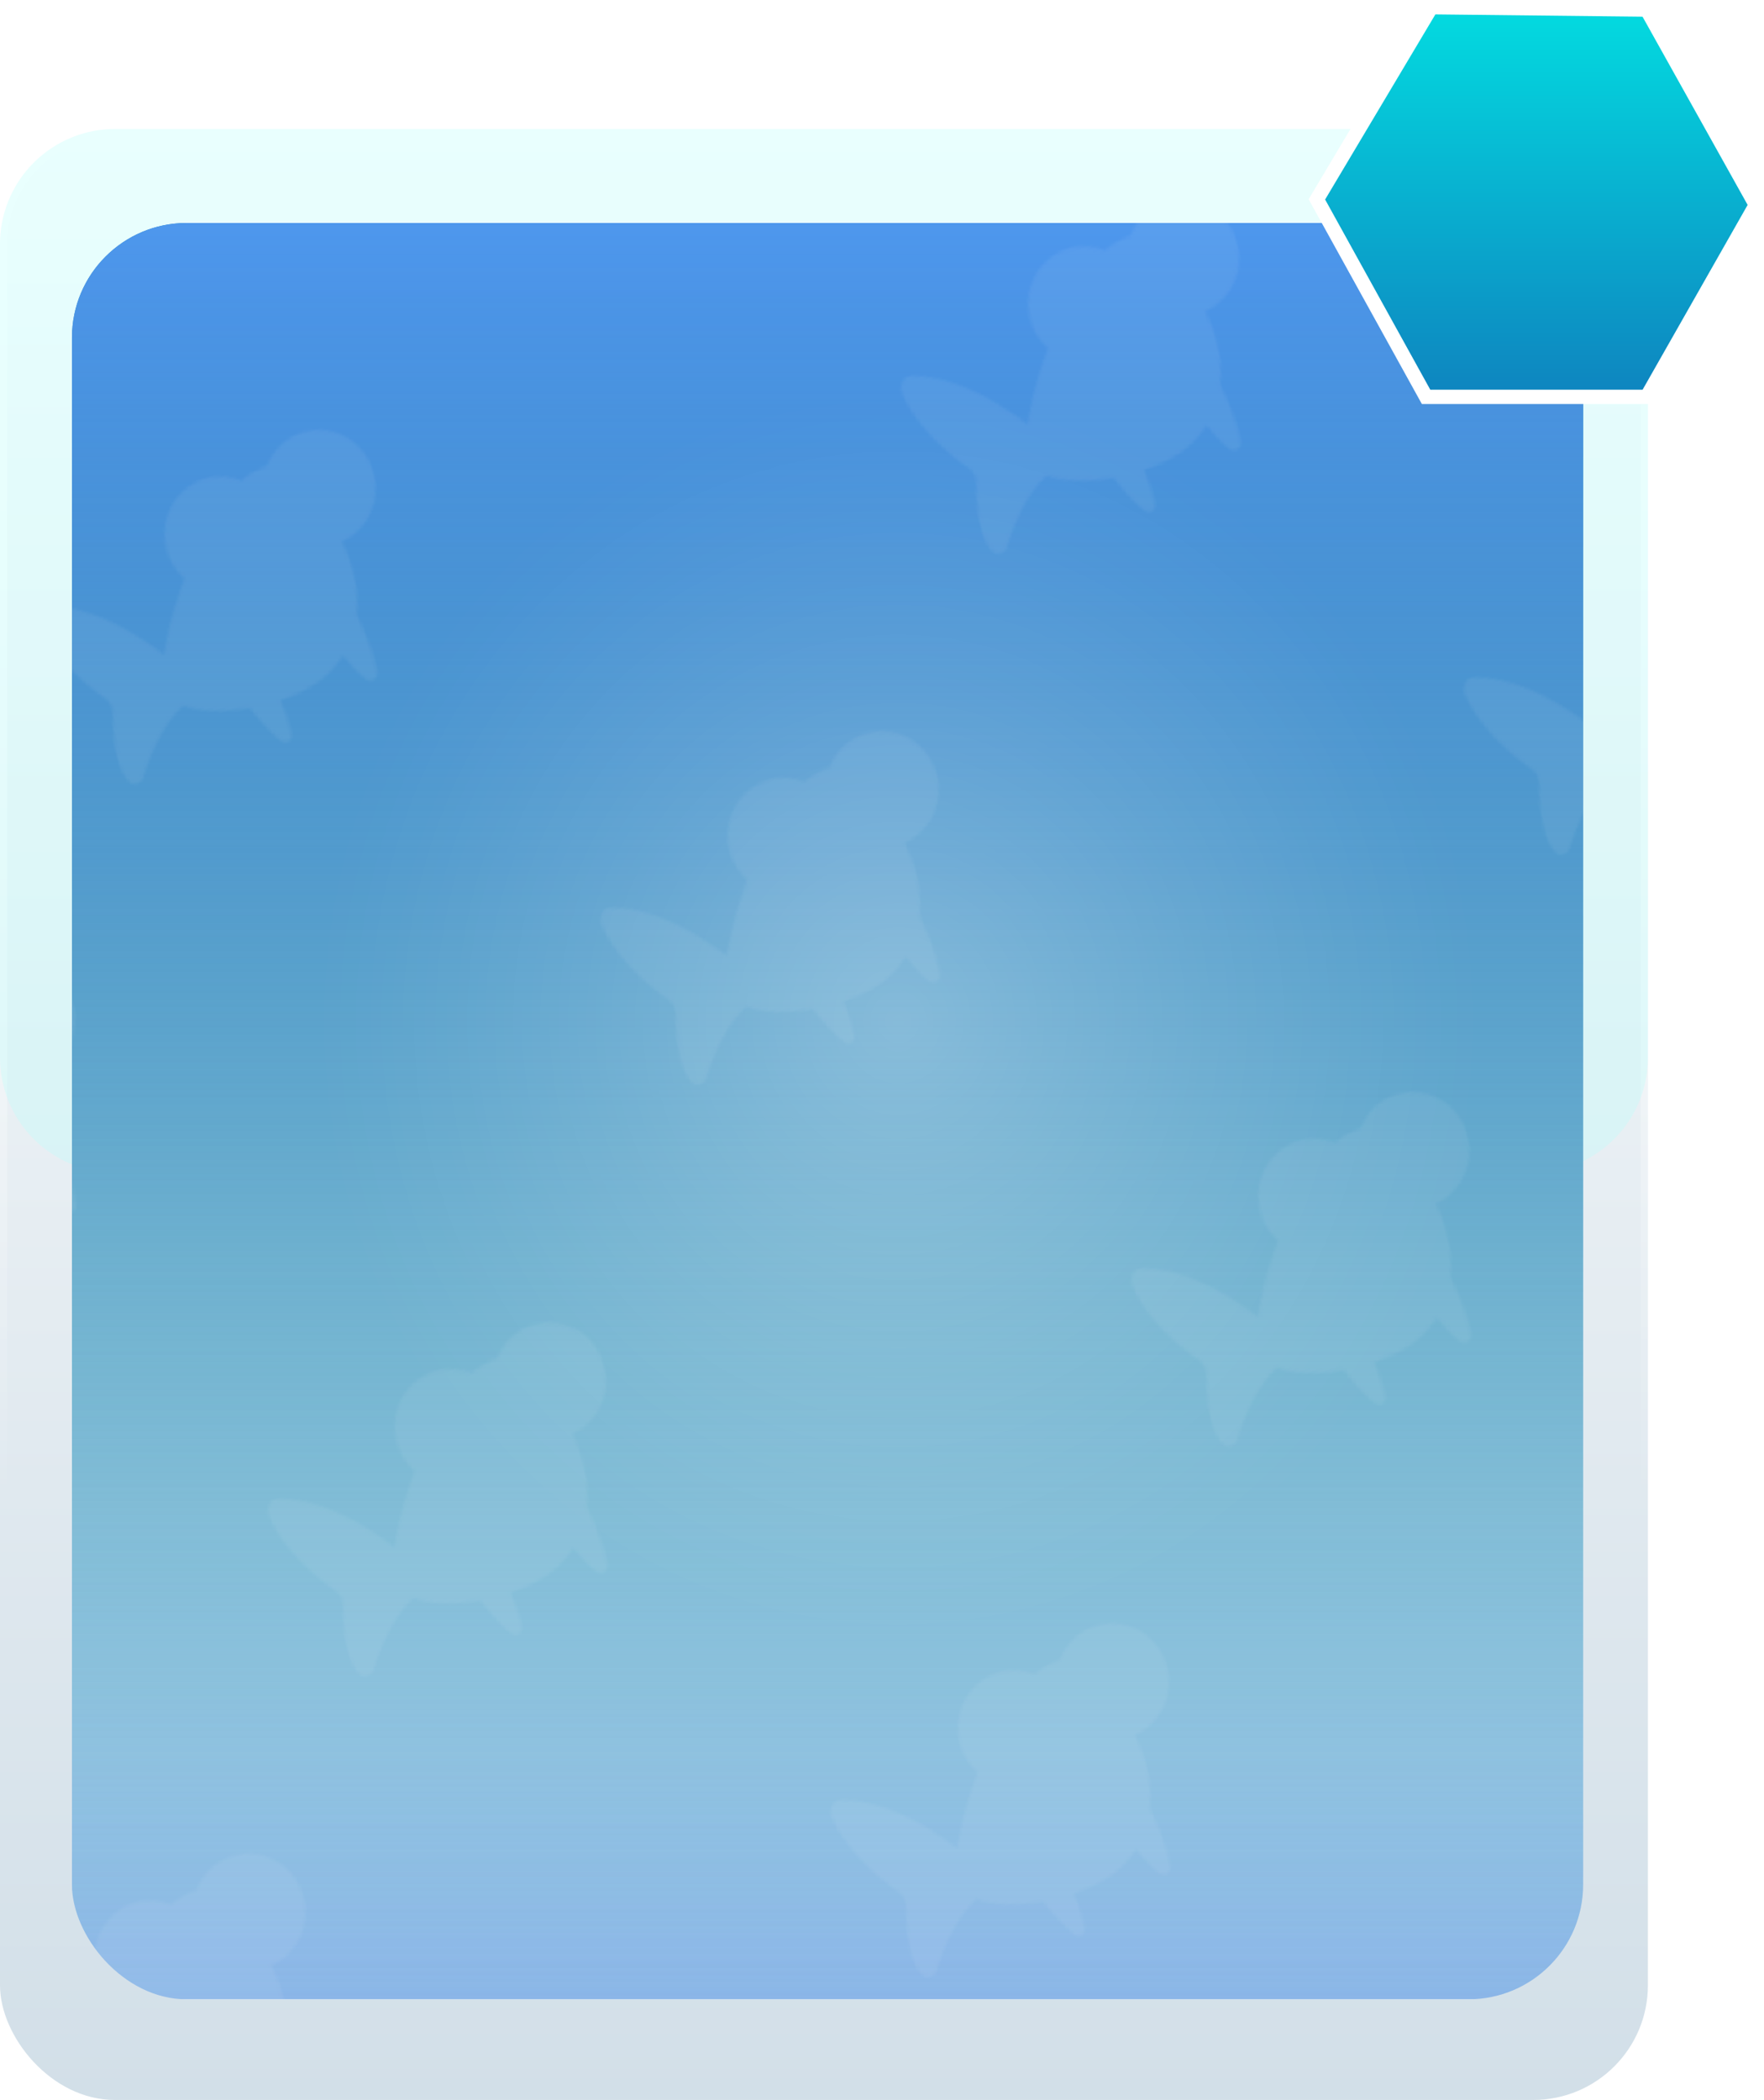<?xml version="1.0" encoding="UTF-8"?>
<svg viewBox="0 0 183.85 218.85" xmlns="http://www.w3.org/2000/svg">
    <defs>
        <style>.b3b134da-b659-4510-bb9a-dc3706e6b8a4,.fae787f6-64f0-40c4-9e07-92bda7032cc0{fill:none;}.b5741096-6f03-4d9d-a2df-d97d2c155751{opacity:0.38;}.ba838093-91b2-40b4-9aae-197ca85e024b{fill:#fff;}.fa992113-1e97-41e5-8f65-956167e43ee0{isolation:isolate;}.a7e5e64a-0cd8-46bc-8c7f-84994310a2f9{fill:url(#b);}.fae787f6-64f0-40c4-9e07-92bda7032cc0{stroke-width:0.75px;stroke:url(#a);}.a4c4a543-ae87-4138-ac6b-e0a3fe30b466{fill:#b6fffb;fill-opacity:0.3;}.fbc9f95b-b692-4e88-898d-d08906c7623d{fill:url(#d);}.ecc277a3-0e90-493c-b10e-c7659737c609{fill:url(#c);}.a1cc1be6-6604-4e40-97f9-a46c2108c2b5{fill:url(#h);}.ad862fd4-4f49-4498-bfb9-f043f46fb931{opacity:0.17;fill:url(#f);}.bb8e8e66-7bb9-4b6d-b0b5-883e2515eb15{stroke:#fff;stroke-width:1.49px;fill:url(#g);}.fae650a8-8587-4c2f-89a2-fa77b96dd7c9{opacity:0.26;mix-blend-mode:color-dodge;fill:url(#e);}</style>
        <linearGradient id="b" x1="85.87" x2="85.87" y1="672.27" y2="877.63" gradientTransform="matrix(1 0 0 -1 0 891.12)" gradientUnits="userSpaceOnUse">
            <stop stop-color="#d2dfe8" offset="0"/>
            <stop stop-color="#fff" offset="1"/>
        </linearGradient>
        <linearGradient id="a" x1="85.87" x2="85.87" y1="877.63" y2="672.27" gradientTransform="matrix(1 0 0 -1 0 891.12)" gradientUnits="userSpaceOnUse">
            <stop stop-color="#fff" offset="0"/>
            <stop stop-color="#fff" stop-opacity="0" offset=".7"/>
        </linearGradient>
        <linearGradient id="d" x1="86.25" x2="86.25" y1="682.76" y2="867.88" gradientTransform="matrix(1 0 0 -1 0 891.12)" gradientUnits="userSpaceOnUse">
            <stop stop-color="#8bb6e8" offset="0"/>
            <stop stop-color="#91b9e9" offset=".02"/>
            <stop stop-color="#b2cff0" offset=".14"/>
            <stop stop-color="#cee0f5" offset=".27"/>
            <stop stop-color="#e4eefa" offset=".41"/>
            <stop stop-color="#f3f8fd" offset=".56"/>
            <stop stop-color="#fcfdfe" offset=".74"/>
            <stop stop-color="#fff" offset="1"/>
        </linearGradient>
        <linearGradient id="c" x1="86.25" x2="86.25" y1="682.76" y2="867.88" gradientTransform="matrix(1 0 0 -1 0 891.12)" gradientUnits="userSpaceOnUse">
            <stop stop-color="#fff" offset="0"/>
            <stop stop-color="#03dbe0" stop-opacity="0" offset="0"/>
            <stop stop-color="#0e84bf" offset="1"/>
        </linearGradient>
        <linearGradient id="h" x1="86.25" x2="86.25" y1="682.76" y2="867.88" gradientTransform="matrix(1 0 0 -1 0 891.12)" gradientUnits="userSpaceOnUse">
            <stop stop-color="#45657b" stop-opacity="0" offset="0"/>
            <stop stop-color="#4e97ed" offset="1"/>
        </linearGradient>
        <pattern id="f" width="300" height="300" patternTransform="matrix(.3 -.08 .08 .31 -754.64 1513.2)" patternUnits="userSpaceOnUse" viewBox="0 0 300 300">
            <rect class="b3b134da-b659-4510-bb9a-dc3706e6b8a4" width="300" height="300"/>
            <g class="b5741096-6f03-4d9d-a2df-d97d2c155751">
                <path class="ba838093-91b2-40b4-9aae-197ca85e024b" d="M104.81,310.87a5.54,5.54,0,0,1,1.17,5.06c-1.5,5.58-4.2,18-.11,23.44a2.26,2.26,0,0,0,2.71.67,2.37,2.37,0,0,0,1.79-1.1c2.85-4.56,10.06-14.9,19.12-19.38,4.73,3.29,12.67,5.58,21.43,6.3,3.25,6.84,6.06,11.66,7.55,13.11a2.19,2.19,0,0,0,3.81-1.34,58.62,58.62,0,0,0-.7-11.69l.46,0h.21q1.35-.11,2.67-.27l.24,0c.89-.11,1.77-.24,2.65-.39l.5-.09c.88-.16,1.75-.33,2.61-.52l.06,0c.55-.12,1.08-.26,1.61-.41l.55-.16c.36-.11.72-.21,1.07-.33l.63-.22c.31-.11.63-.22.93-.34s.44-.18.66-.27.58-.23.86-.36l.66-.31.8-.38.66-.35.75-.41c.22-.12.44-.26.65-.39l.7-.43.65-.43.65-.44.64-.48.6-.46c.21-.17.42-.34.62-.52l.56-.47c.1-.1.21-.18.31-.27,2.47,5.08,4.57,8.63,5.86,9.73a2.32,2.32,0,0,0,3.82-1.3c.64-5.9-.46-13.64-1.77-20.08a40.3,40.3,0,0,0,2.18-18.9h0c-.07-.61-.15-1.22-.24-1.84v0h0c-.13-.9-.28-1.8-.46-2.72-.06-.29-.11-.56-.16-.84a19.21,19.21,0,0,0,2.08-.43,18.93,18.93,0,1,0-20.14-29.49l-.47,0h-.09c-.45,0-.92.09-1.39.16h-.09c-.49.08-1,.17-1.52.28h0c-.53.11-1.07.24-1.63.38h0l-.32.08a20.76,20.76,0,0,0-3.94,1.56,18.92,18.92,0,0,0-26.75,26c-2.51,3.44-4.85,6.95-6.9,10.38h0l-.1.18c-.92,1.53-1.77,3.05-2.57,4.53a.16.16,0,0,1,0,.07h0a76.26,76.26,0,0,0-3.38,7.13c-6.42-8-19.26-21.83-34.2-25.09a3,3,0,0,0-3.44,1.91,2.9,2.9,0,0,0-.64,2.29C90,286.54,93.1,297.23,104.81,310.87Z"/>
                <path class="ba838093-91b2-40b4-9aae-197ca85e024b" d="M104.81,10.87A5.54,5.54,0,0,1,106,15.93c-1.5,5.58-4.2,18-.11,23.44a2.26,2.26,0,0,0,2.71.67,2.37,2.37,0,0,0,1.79-1.1c2.85-4.56,10.06-14.9,19.12-19.38,4.73,3.29,12.67,5.58,21.43,6.3C154.17,32.7,157,37.52,158.47,39a2.19,2.19,0,0,0,3.81-1.34,58.62,58.62,0,0,0-.7-11.69l.46,0h.21q1.35-.11,2.67-.27l.24,0c.89-.11,1.77-.24,2.65-.39l.5-.09c.88-.16,1.75-.33,2.61-.52l.06,0c.55-.12,1.08-.26,1.61-.41l.55-.16c.36-.11.72-.21,1.07-.33l.63-.22c.31-.11.63-.22.93-.34s.44-.18.66-.27.58-.23.86-.36l.66-.31.8-.38.66-.35.75-.41c.22-.12.44-.26.65-.39l.7-.43.65-.43.65-.44.64-.48.6-.46c.21-.17.42-.34.62-.52l.56-.47c.1-.1.21-.18.31-.27,2.47,5.08,4.57,8.63,5.86,9.73a2.32,2.32,0,0,0,3.82-1.3c.64-5.9-.46-13.64-1.77-20.08a40.3,40.3,0,0,0,2.18-18.9h0c-.07-.61-.15-1.22-.24-1.84v0h0c-.13-.9-.28-1.8-.46-2.72-.06-.29-.11-.56-.16-.84a19.21,19.21,0,0,0,2.08-.43,18.93,18.93,0,0,0,13.39-23.18,18.94,18.94,0,0,0-23.19-13.39,18.85,18.85,0,0,0-10.34,7.08l-.47,0h-.09c-.45,0-.92.09-1.39.16h-.09c-.49.08-1,.17-1.52.28h0c-.53.11-1.07.24-1.63.38h0l-.32.08a20.76,20.76,0,0,0-3.94,1.56,18.88,18.88,0,0,0-16-3,18.92,18.92,0,0,0-13.38,23.18,18.81,18.81,0,0,0,2.67,5.79c-2.51,3.44-4.85,7-6.9,10.38h0l-.1.18c-.92,1.53-1.77,3.05-2.57,4.53a.16.16,0,0,1,0,.07h0A76.26,76.26,0,0,0,127.43,2C121-6,108.17-19.81,93.23-23.07a3,3,0,0,0-3.44,1.91,2.9,2.9,0,0,0-.64,2.29C90-13.46,93.1-2.77,104.81,10.87Z"/>
            </g>
            <g class="b5741096-6f03-4d9d-a2df-d97d2c155751">
                <path class="ba838093-91b2-40b4-9aae-197ca85e024b" d="M-52.91,169a5.54,5.54,0,0,1,1.17,5.06c-1.5,5.58-4.2,18-.11,23.43a2.23,2.23,0,0,0,2.71.67,2.33,2.33,0,0,0,1.79-1.09c2.85-4.56,10.06-14.9,19.12-19.39C-23.5,181-15.56,183.28-6.8,184c3.25,6.84,6.06,11.66,7.55,13.1a2.18,2.18,0,0,0,3.81-1.33,58.62,58.62,0,0,0-.7-11.69l.46,0,.21,0c.89-.07,1.78-.16,2.67-.26l.24,0c.89-.11,1.77-.24,2.65-.39l.5-.09c.88-.16,1.75-.33,2.61-.53h.06c.54-.13,1.08-.26,1.61-.41l.55-.17,1.07-.32.63-.23.93-.33.66-.27.86-.36.66-.31.8-.38.66-.35.75-.41.65-.39.7-.43.65-.43.64-.45c.22-.15.43-.31.64-.47l.61-.46L27,176l.56-.48.31-.27c2.47,5.08,4.57,8.63,5.86,9.74a2.32,2.32,0,0,0,3.82-1.3c.64-5.9-.46-13.64-1.78-20.09a40.27,40.27,0,0,0,2.19-18.89v0c-.06-.6-.14-1.22-.23-1.83v0h0c-.13-.9-.28-1.81-.46-2.73-.06-.28-.11-.55-.17-.84a19.33,19.33,0,0,0,2.09-.42A18.93,18.93,0,1,0,19,109.36l-.47,0h-.09c-.45,0-.92.1-1.39.17H17c-.49.07-1,.17-1.52.27h0c-.53.11-1.08.24-1.64.38h0l-.32.08a21.1,21.1,0,0,0-4,1.56,18.85,18.85,0,0,0-16-3A18.93,18.93,0,0,0-20,132.07a18.77,18.77,0,0,0,2.68,5.78c-2.51,3.44-4.85,7-6.91,10.39h0c0,.06-.07.12-.1.19-.92,1.53-1.77,3-2.57,4.53l0,.07h0a77.59,77.59,0,0,0-3.38,7.14c-6.42-8-19.26-21.83-34.2-25.1A3,3,0,0,0-67.93,137a2.83,2.83,0,0,0-.64,2.28C-67.76,144.67-64.62,155.36-52.91,169Z"/>
                <path class="ba838093-91b2-40b4-9aae-197ca85e024b" d="M247.09,169a5.54,5.54,0,0,1,1.17,5.06c-1.5,5.58-4.2,18-.11,23.43a2.23,2.23,0,0,0,2.71.67,2.33,2.33,0,0,0,1.79-1.09c2.85-4.56,10.06-14.9,19.12-19.39,4.73,3.3,12.67,5.59,21.43,6.31,3.25,6.84,6.06,11.66,7.55,13.1a2.18,2.18,0,0,0,3.81-1.33,58.62,58.62,0,0,0-.7-11.69l.46,0,.21,0c.89-.07,1.78-.16,2.67-.26l.24,0c.89-.11,1.77-.24,2.65-.39l.5-.09c.88-.16,1.75-.33,2.61-.53h.06c.54-.13,1.08-.26,1.61-.41l.55-.17,1.07-.32.63-.23.93-.33.66-.27.86-.36.66-.31.8-.38.66-.35.75-.41.65-.39.7-.43.65-.43.64-.45c.22-.15.43-.31.64-.47l.61-.46L327,176l.56-.48.31-.27c2.47,5.08,4.57,8.63,5.86,9.74a2.32,2.32,0,0,0,3.82-1.3c.64-5.9-.46-13.64-1.78-20.09a40.27,40.27,0,0,0,2.19-18.89v0c-.06-.6-.14-1.22-.23-1.83v0h0c-.13-.9-.28-1.81-.46-2.73-.06-.28-.11-.55-.17-.84a19.33,19.33,0,0,0,2.09-.42A18.93,18.93,0,1,0,319,109.36l-.47,0h-.09c-.45,0-.92.1-1.39.17H317c-.49.07-1,.17-1.52.27h0c-.53.11-1.08.24-1.64.38h0l-.32.08a21.1,21.1,0,0,0-3.95,1.56,18.9,18.9,0,0,0-26.74,26c-2.51,3.44-4.85,7-6.91,10.39h0c0,.06-.07.12-.1.19-.92,1.53-1.77,3-2.57,4.53l0,.07h0a77.59,77.59,0,0,0-3.38,7.14c-6.42-8-19.26-21.83-34.2-25.1a3,3,0,0,0-3.44,1.92,2.83,2.83,0,0,0-.64,2.28C232.24,144.67,235.38,155.36,247.09,169Z"/>
            </g>
        </pattern>
        <linearGradient id="g" x1="160.12" x2="160.12" y1="890.37" y2="849.73" gradientTransform="matrix(1 0 0 -1 0 891.12)" gradientUnits="userSpaceOnUse">
            <stop stop-color="#fff" offset="0"/>
            <stop stop-color="#03dbe0" offset="0"/>
            <stop stop-color="#0e84bf" offset="1"/>
        </linearGradient>
        <radialGradient id="e" cx="93.64" cy="408.55" r="60.66" gradientTransform="translate(0 -334.81) scale(1 1.08)" gradientUnits="userSpaceOnUse">
            <stop stop-color="#fff" offset="0"/>
            <stop stop-color="#fff" stop-opacity=".69" offset=".26"/>
            <stop stop-color="#fff" stop-opacity=".4" offset=".52"/>
            <stop stop-color="#fff" stop-opacity=".18" offset=".75"/>
            <stop stop-color="#fff" stop-opacity=".05" offset=".91"/>
            <stop stop-color="#fff" stop-opacity="0" offset="1"/>
        </radialGradient>
    </defs>
    <g class="fa992113-1e97-41e5-8f65-956167e43ee0">
        <g>
            <g >
                <rect class="a7e5e64a-0cd8-46bc-8c7f-84994310a2f9" y="13.49" width="171.75" height="205.36" rx="11.95"/>
                <rect class="fae787f6-64f0-40c4-9e07-92bda7032cc0" x=".37" y="13.87" width="171" height="204.61" rx="11.58"/>
                <path class="a4c4a543-ae87-4138-ac6b-e0a3fe30b466" d="M0,25.44a12,12,0,0,1,12-12H159.8a12,12,0,0,1,11.95,12v84.78a12,12,0,0,1-11.95,12H12A12,12,0,0,1,0,110.22Z"/>
                <rect class="fbc9f95b-b692-4e88-898d-d08906c7623d" x="7.5" y="23.24" width="157.5" height="185.12" rx="11.95"/>
                <rect class="ecc277a3-0e90-493c-b10e-c7659737c609" x="7.5" y="23.24" width="157.5" height="185.12" rx="11.95"/>
                <rect class="a1cc1be6-6604-4e40-97f9-a46c2108c2b5" x="7.5" y="23.24" width="157.5" height="185.12" rx="11.95"/>
                <rect class="ad862fd4-4f49-4498-bfb9-f043f46fb931" x="7.5" y="23.24" width="157.5" height="185.12" rx="11.95"/>
                <path class="bb8e8e66-7bb9-4b6d-b0b5-883e2515eb15" d="M149.18.75,171.63,1,183,21.36l-11.37,20h-23L137.25,20.78Z"/>
            </g>
            <g>
                <ellipse class="fae650a8-8587-4c2f-89a2-fa77b96dd7c9" cx="93.64" cy="107.33" rx="60.66" ry="68.3"/>
            </g>
        </g>
    </g>
</svg>
